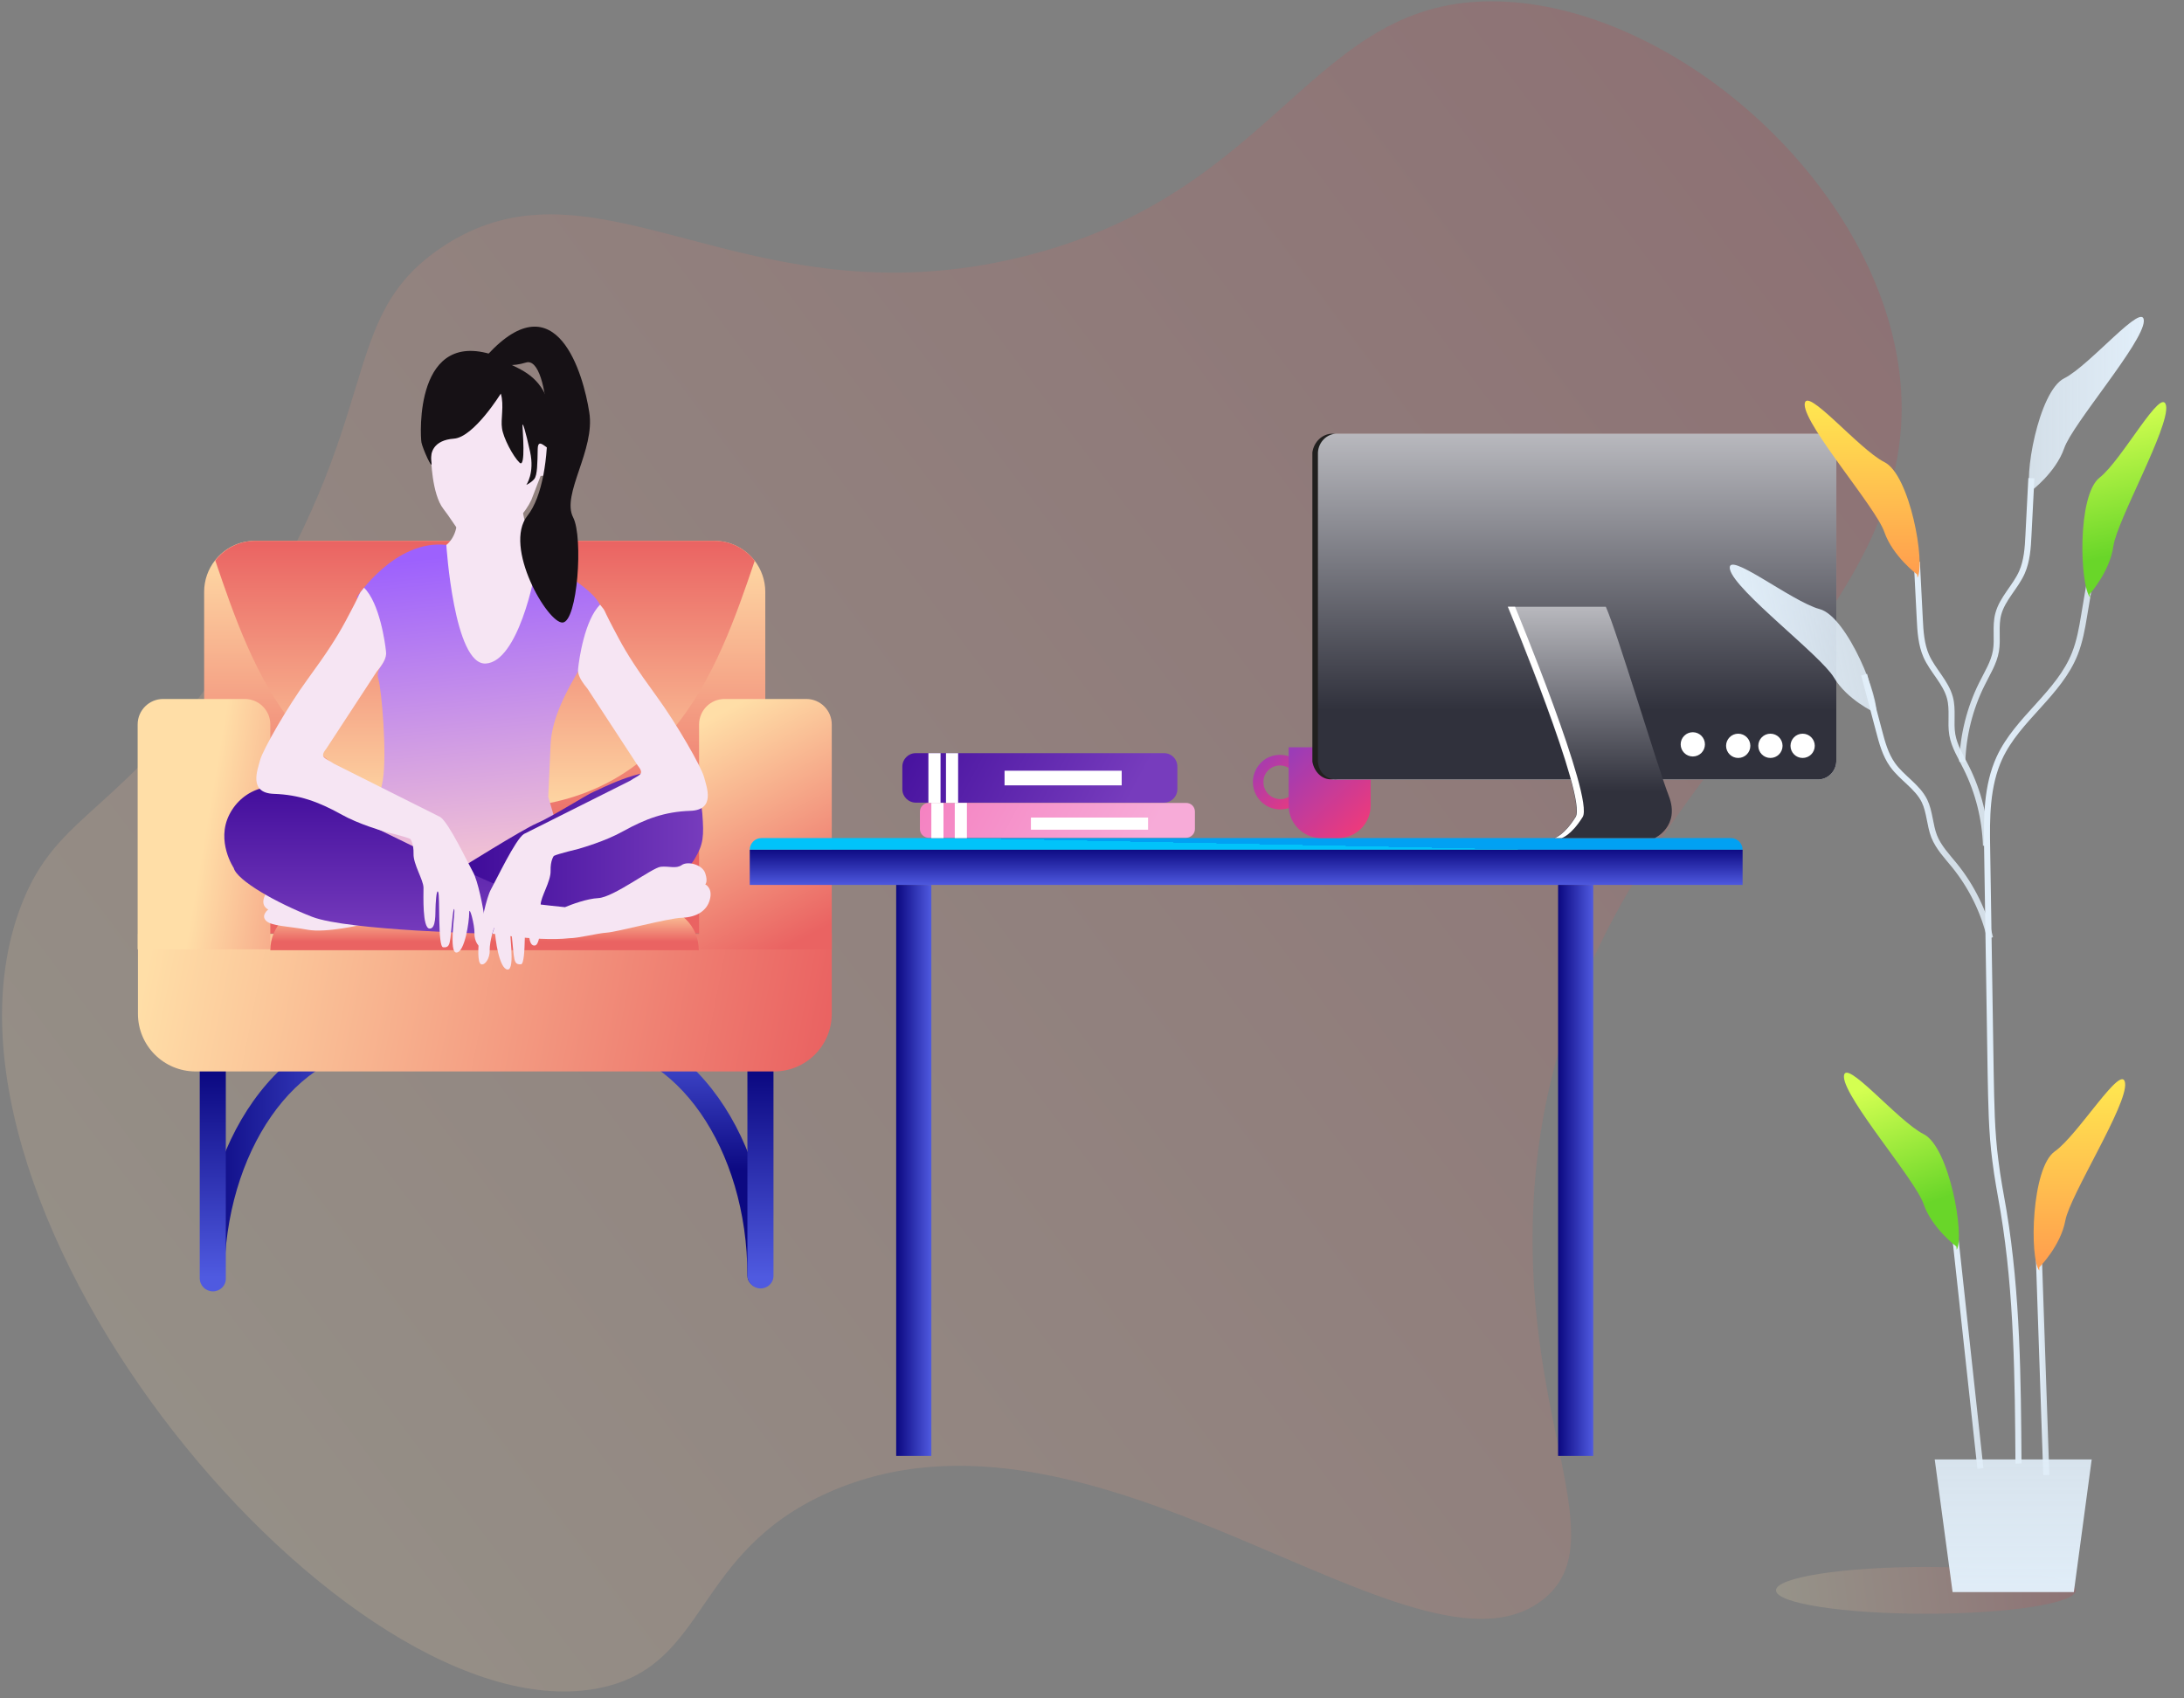<?xml version="1.0" encoding="UTF-8"?>
<svg width="180px" height="140px" viewBox="0 0 180 140" version="1.1" xmlns="http://www.w3.org/2000/svg" xmlns:xlink="http://www.w3.org/1999/xlink">
    <rect x="0" y="0" width="180" height="140" fill="#808080" stroke="none"/>
    <title>4B5004E4-1E38-4C16-AED2-90FE80CEB666</title>
    <defs>
        <linearGradient x1="124.319%" y1="9.492%" x2="-15.707%" y2="99.039%" id="linearGradient-1">
            <stop stop-color="#BB0E29" offset="0%"></stop>
            <stop stop-color="#FBFFC1" offset="100%"></stop>
        </linearGradient>
        <linearGradient x1="0.083%" y1="50.018%" x2="100.012%" y2="50.018%" id="linearGradient-2">
            <stop stop-color="#0C0982" offset="1.813%"></stop>
            <stop stop-color="#4F5AE0" offset="100%"></stop>
        </linearGradient>
        <linearGradient x1="50.048%" y1="57.015%" x2="50.048%" y2="1.393%" id="linearGradient-3">
            <stop stop-color="#0C0982" offset="1.813%"></stop>
            <stop stop-color="#4F5AE0" offset="100%"></stop>
        </linearGradient>
        <linearGradient x1="50.823%" y1="0.076%" x2="50.823%" y2="93.722%" id="linearGradient-4">
            <stop stop-color="#0C0982" offset="1.813%"></stop>
            <stop stop-color="#4F5AE0" offset="100%"></stop>
        </linearGradient>
        <linearGradient x1="50.823%" y1="1.326%" x2="50.823%" y2="94.972%" id="linearGradient-5">
            <stop stop-color="#0C0982" offset="1.813%"></stop>
            <stop stop-color="#4F5AE0" offset="100%"></stop>
        </linearGradient>
        <linearGradient x1="50%" y1="0%" x2="50%" y2="80.595%" id="linearGradient-6">
            <stop stop-color="#FFDEA7" offset="0%"></stop>
            <stop stop-color="#EA6362" offset="100%"></stop>
        </linearGradient>
        <linearGradient x1="0%" y1="48.032%" x2="100%" y2="51.968%" id="linearGradient-7">
            <stop stop-color="#FFDEA7" offset="0%"></stop>
            <stop stop-color="#EA6362" offset="100%"></stop>
        </linearGradient>
        <linearGradient x1="182.548%" y1="146.747%" x2="35.964%" y2="100%" id="linearGradient-8">
            <stop stop-color="#EA6362" offset="0%"></stop>
            <stop stop-color="#FFDEA7" offset="100%"></stop>
        </linearGradient>
        <linearGradient x1="50%" y1="0%" x2="50%" y2="80.595%" id="linearGradient-9">
            <stop stop-color="#FFDEA7" offset="0%"></stop>
            <stop stop-color="#EA6362" offset="100%"></stop>
        </linearGradient>
        <linearGradient x1="35.964%" y1="0%" x2="64.036%" y2="100%" id="linearGradient-10">
            <stop stop-color="#FFDEA7" offset="0%"></stop>
            <stop stop-color="#EA6362" offset="100%"></stop>
        </linearGradient>
        <linearGradient x1="50%" y1="104.64%" x2="50%" y2="0%" id="linearGradient-11">
            <stop stop-color="#FFDEA7" offset="0%"></stop>
            <stop stop-color="#EA6362" offset="100%"></stop>
        </linearGradient>
        <linearGradient x1="56.443%" y1="92.236%" x2="50%" y2="4.21%" id="linearGradient-12">
            <stop stop-color="#EFBFD5" offset="0%"></stop>
            <stop stop-color="#9D61FD" offset="100%"></stop>
        </linearGradient>
        <linearGradient x1="0.003%" y1="49.878%" x2="100.109%" y2="49.878%" id="linearGradient-13">
            <stop stop-color="#3E0A99" offset="1.813%"></stop>
            <stop stop-color="#773CBD" offset="100%"></stop>
        </linearGradient>
        <linearGradient x1="49.943%" y1="-4.099%" x2="49.943%" y2="102.64%" id="linearGradient-14">
            <stop stop-color="#3E0A99" offset="1.813%"></stop>
            <stop stop-color="#773CBD" offset="100%"></stop>
        </linearGradient>
        <linearGradient x1="49.952%" y1="50.038%" x2="50.015%" y2="50.002%" id="linearGradient-15">
            <stop stop-color="#01C3FA" offset="1.813%"></stop>
            <stop stop-color="#01A1F3" offset="100%"></stop>
        </linearGradient>
        <linearGradient x1="50.007%" y1="-4.191%" x2="50.007%" y2="102.385%" id="linearGradient-16">
            <stop stop-color="#0C0982" offset="1.813%"></stop>
            <stop stop-color="#4F5AE0" offset="100%"></stop>
        </linearGradient>
        <linearGradient x1="0%" y1="0.032%" x2="117.693%" y2="110.976%" id="linearGradient-17">
            <stop stop-color="#9B3CB7" offset="0%"></stop>
            <stop stop-color="#FF396F" offset="100%"></stop>
        </linearGradient>
        <linearGradient x1="9.209%" y1="0%" x2="105.225%" y2="111.015%" id="linearGradient-18">
            <stop stop-color="#9B3CB7" offset="0%"></stop>
            <stop stop-color="#FF396F" offset="100%"></stop>
        </linearGradient>
        <linearGradient x1="-22.596%" y1="42.989%" x2="86.427%" y2="53.526%" id="linearGradient-19">
            <stop stop-color="#3E0A99" offset="1.813%"></stop>
            <stop stop-color="#773CBD" offset="100%"></stop>
        </linearGradient>
        <linearGradient x1="-21.568%" y1="45.133%" x2="85.911%" y2="52.448%" id="linearGradient-20">
            <stop stop-color="#F47ABD" offset="1.813%"></stop>
            <stop stop-color="#F7ABD8" offset="100%"></stop>
        </linearGradient>
        <linearGradient x1="49.997%" y1="-16.929%" x2="49.997%" y2="80.01%" id="linearGradient-21">
            <stop stop-color="#D5D5D9" offset="0%"></stop>
            <stop stop-color="#30313C" offset="100%"></stop>
        </linearGradient>
        <linearGradient x1="49.997%" y1="-16.929%" x2="49.997%" y2="80.01%" id="linearGradient-22">
            <stop stop-color="#D5D5D9" offset="0%"></stop>
            <stop stop-color="#30313C" offset="100%"></stop>
        </linearGradient>
        <linearGradient x1="0.209%" y1="49.983%" x2="100.209%" y2="49.983%" id="linearGradient-23">
            <stop stop-color="#0C0982" offset="1.813%"></stop>
            <stop stop-color="#4F5AE0" offset="100%"></stop>
        </linearGradient>
        <linearGradient x1="124.319%" y1="48.751%" x2="-15.707%" y2="51.512%" id="linearGradient-24">
            <stop stop-color="#BB0E29" offset="0%"></stop>
            <stop stop-color="#FBFFC1" offset="100%"></stop>
        </linearGradient>
        <linearGradient x1="-4.629%" y1="49.997%" x2="105.278%" y2="49.997%" id="linearGradient-25">
            <stop stop-color="#E1EEF9" offset="0%"></stop>
            <stop stop-color="#E1EEF9" stop-opacity="0.852" offset="100%"></stop>
        </linearGradient>
        <linearGradient x1="42.894%" y1="11.508%" x2="58.119%" y2="78.851%" id="linearGradient-26">
            <stop stop-color="#D4FF51" offset="0%"></stop>
            <stop stop-color="#69D629" offset="100%"></stop>
        </linearGradient>
        <linearGradient x1="-17.944%" y1="49.987%" x2="116.272%" y2="49.987%" id="linearGradient-27">
            <stop stop-color="#E1EEF9" offset="0%"></stop>
            <stop stop-color="#E1EEF9" stop-opacity="0.852" offset="100%"></stop>
        </linearGradient>
        <linearGradient x1="50%" y1="0%" x2="50%" y2="97.377%" id="linearGradient-28">
            <stop stop-color="#FFEF50" offset="0%"></stop>
            <stop stop-color="#FF9E4E" offset="100%"></stop>
        </linearGradient>
        <linearGradient x1="49.974%" y1="110.043%" x2="49.974%" y2="-49.872%" id="linearGradient-29">
            <stop stop-color="#E1EEF9" offset="0%"></stop>
            <stop stop-color="#E1EEF9" stop-opacity="0.852" offset="100%"></stop>
        </linearGradient>
        <linearGradient x1="-1.25%" y1="49.992%" x2="101.3%" y2="49.992%" id="linearGradient-30">
            <stop stop-color="#E1EEF9" offset="0%"></stop>
            <stop stop-color="#E1EEF9" stop-opacity="0.852" offset="100%"></stop>
        </linearGradient>
        <linearGradient x1="-1.577%" y1="50.047%" x2="101.976%" y2="50.047%" id="linearGradient-31">
            <stop stop-color="#E1EEF9" offset="0%"></stop>
            <stop stop-color="#E1EEF9" stop-opacity="0.852" offset="100%"></stop>
        </linearGradient>
        <linearGradient x1="43.672%" y1="52.705%" x2="56.399%" y2="47.132%" id="linearGradient-32">
            <stop stop-color="#E1EEF9" offset="0%"></stop>
            <stop stop-color="#E1EEF9" stop-opacity="0.852" offset="100%"></stop>
        </linearGradient>
        <linearGradient x1="46.898%" y1="11.508%" x2="53.544%" y2="78.851%" id="linearGradient-33">
            <stop stop-color="#D4FF51" offset="0%"></stop>
            <stop stop-color="#69D629" offset="100%"></stop>
        </linearGradient>
        <linearGradient x1="50%" y1="0%" x2="50%" y2="97.377%" id="linearGradient-34">
            <stop stop-color="#FFEF50" offset="0%"></stop>
            <stop stop-color="#FF9E4E" offset="100%"></stop>
        </linearGradient>
        <linearGradient x1="101.859%" y1="49.957%" x2="-1.694%" y2="49.957%" id="linearGradient-35">
            <stop stop-color="#E1EEF9" offset="0%"></stop>
            <stop stop-color="#E1EEF9" stop-opacity="0.852" offset="100%"></stop>
        </linearGradient>
        <linearGradient x1="99.814%" y1="49.941%" x2="-0.06%" y2="49.941%" id="linearGradient-36">
            <stop stop-color="#E1EEF9" offset="0%"></stop>
            <stop stop-color="#E1EEF9" stop-opacity="0.852" offset="100%"></stop>
        </linearGradient>
        <linearGradient x1="14.057%" y1="57.93%" x2="86.556%" y2="42.317%" id="linearGradient-37">
            <stop stop-color="#E1EEF9" offset="0%"></stop>
            <stop stop-color="#E1EEF9" stop-opacity="0.852" offset="100%"></stop>
        </linearGradient>
    </defs>
    <g id="Usability-Testing" stroke="none" stroke-width="1" fill="none" fill-rule="evenodd">
        <g id="Step-2---Welcome" transform="translate(-610, -456)">
            <g id="Illusrations" transform="translate(300, 435)">
                <g id="Comp-perso" transform="translate(294, 0)">
                    <g id="Illustration/Personal" transform="translate(16, 21)">
                        <g>
                            <path d="M19.624,52.959 C31.959,34.324 27.566,26.359 36.352,20.421 C49.145,11.779 61.238,26.769 84.145,21.193 C105.628,15.955 107.969,-0.362 123.586,0.121 C137.393,0.531 153.276,13.831 156.245,28.845 C161.097,53.321 127.883,63.7 126.362,99.69 C125.614,117.407 133.145,127.159 127.159,131.866 C116.731,140.072 90.348,113.134 68.214,123.055 C57.062,128.052 58.414,137.272 49.483,139.131 C28.772,143.476 -7.724,99.883 1.69,74.779 C4.755,66.621 10.041,67.441 19.624,52.959 Z" id="Path" fill="url(#linearGradient-1)" opacity="0.189"></path>
                            <g id="Group" transform="translate(11.345, 26.793)">
                                <g transform="translate(0, 17.621)" id="Path">
                                    <g>
                                        <path d="M6.179,61.938 C5.648,61.938 5.214,61.503 5.214,60.972 C5.214,55.445 6.759,50.255 9.534,46.345 C12.383,42.338 16.221,40.117 20.324,40.117 C20.855,40.117 21.29,40.552 21.29,41.083 C21.29,41.614 20.855,42.048 20.324,42.048 C13.059,42.048 7.145,50.545 7.145,60.997 C7.145,61.503 6.71,61.938 6.179,61.938 Z" fill="url(#linearGradient-2)" fill-rule="nonzero"></path>
                                        <path d="M51.221,61.697 C50.69,61.697 50.255,61.262 50.255,60.731 C50.255,50.279 44.341,41.783 37.076,41.783 C36.545,41.783 36.11,41.348 36.11,40.817 C36.11,40.286 36.545,39.852 37.076,39.852 C41.179,39.852 45.017,42.072 47.866,46.079 C50.641,49.99 52.186,55.203 52.186,60.707 C52.186,61.262 51.752,61.697 51.221,61.697 Z" fill="url(#linearGradient-3)" fill-rule="nonzero"></path>
                                        <path d="M6.203,62.034 L6.203,62.034 C5.6,62.034 5.117,61.552 5.117,60.948 L5.117,43.859 L7.266,43.859 L7.266,60.948 C7.29,61.552 6.807,62.034 6.203,62.034 Z" fill="url(#linearGradient-4)" fill-rule="nonzero"></path>
                                        <path d="M51.341,61.793 L51.341,61.793 C50.738,61.793 50.255,61.31 50.255,60.707 L50.255,43.617 L52.403,43.617 L52.403,60.707 C52.428,61.31 51.945,61.793 51.341,61.793 Z" fill="url(#linearGradient-5)" fill-rule="nonzero"></path>
                                        <g>
                                            <path d="M51.728,4.369 L51.728,28.338 C51.728,30.655 49.845,32.538 47.528,32.538 L9.679,32.538 C7.362,32.538 5.479,30.655 5.479,28.338 L5.479,4.369 C5.479,3.403 5.817,2.486 6.372,1.786 C7.145,0.797 8.328,0.169 9.679,0.169 L47.528,0.169 C48.879,0.169 50.086,0.821 50.859,1.81 C51.39,2.51 51.728,3.403 51.728,4.369 Z" fill="url(#linearGradient-6)"></path>
                                            <path d="M57.207,32.562 L57.207,39.152 C57.207,41.783 55.083,43.907 52.452,43.907 L4.779,43.907 C2.148,43.907 0.024,41.783 0.024,39.152 L0.024,32.562 L57.207,32.562 Z" fill="url(#linearGradient-7)"></path>
                                            <path d="M10.934,15.303 L10.934,33.841 L0,33.841 L0,15.303 C0,14.145 0.941,13.203 2.1,13.203 L8.834,13.203 C9.993,13.203 10.934,14.145 10.934,15.303 Z" fill="url(#linearGradient-8)"></path>
                                            <path d="M10.934,33.914 L10.934,33.914 C10.934,31.934 12.528,30.341 14.507,30.341 L42.676,30.341 C44.655,30.341 46.248,31.934 46.248,33.914 L46.248,33.914" fill="url(#linearGradient-9)"></path>
                                            <path d="M57.207,15.303 L57.207,33.841 L46.272,33.841 L46.272,15.303 C46.272,14.145 47.214,13.203 48.372,13.203 L55.107,13.203 C56.266,13.203 57.207,14.145 57.207,15.303 Z" fill="url(#linearGradient-10)"></path>
                                        </g>
                                    </g>
                                    <path d="M50.859,1.81 C47.745,10.983 43.714,22.497 28.676,22.231 C28.652,22.231 28.603,22.231 28.579,22.231 C13.517,22.497 9.51,10.959 6.397,1.786 C7.169,0.797 8.352,0.169 9.703,0.169 L47.552,0.169 C48.879,0.169 50.086,0.821 50.859,1.81 Z" fill="url(#linearGradient-11)"></path>
                                </g>
                                <g transform="translate(7, 0)" id="Path">
                                    <g transform="translate(0, 1.931)">
                                        <path d="M17.186,9.003 C17.186,9.003 17.234,11.997 18.2,13.228 C19.166,14.459 19.866,16.052 20.976,16.003 C22.086,15.955 24.428,14.603 25.441,12.503 L26.214,10.5 C26.214,10.5 26.721,10.645 27.228,9.703 C27.71,8.738 26.528,5.407 25.586,4.369 C23.897,2.534 17.862,-0.193 17.186,9.003 Z" fill="#F6E5F3" fill-rule="nonzero"></path>
                                        <path d="M18.441,16.197 C18.441,16.197 19.31,15.593 19.334,14.121 C19.359,12.648 24.548,12.479 24.548,12.479 C24.548,12.479 25.297,16.969 26.31,17.862 C27.324,18.755 24.814,27.566 24.428,28.072 C24.017,28.579 21.724,29.786 20.759,27.276 C19.793,24.79 18.248,19.721 18.441,16.197 Z" fill="#F6E5F3" fill-rule="nonzero"></path>
                                        <path d="M22.931,3.717 C22.931,3.717 20.71,7.314 19.069,7.434 C17.403,7.555 17.066,8.569 17.21,9.39 C17.355,10.186 16.486,8.255 16.39,7.748 C16.293,7.241 15.762,-1.907 22.641,0.652 C22.859,0.724 23.245,1.086 23.462,1.183 C24.548,1.738 26.238,2.269 26.914,4.659 C27.59,7.048 27.397,7.628 27.155,8.159 C26.914,8.69 25.997,7.121 25.972,8.279 C25.948,9.438 25.948,10.452 25.683,10.766 C25.417,11.079 25.031,11.248 25.031,11.248 C25.031,11.248 25.731,10.283 25.345,8.521 C24.959,6.759 24.717,6.01 24.717,6.348 C24.717,6.686 25.007,9.921 24.476,9.414 C23.945,8.907 23.124,7.362 23.028,6.566 C22.907,5.841 23.221,4.683 22.931,3.717 Z" fill="#161115" fill-rule="nonzero"></path>
                                        <path d="M11.055,20.517 C11.055,20.517 14.193,15.714 18.441,16.197 C18.441,16.197 19.069,26.141 21.7,25.972 C24.331,25.803 25.755,18.852 25.852,17.766 C25.948,16.679 27.662,18.128 29.231,19.262 C30.8,20.397 31.186,21 31.548,22.255 C31.91,23.51 27.228,28.314 27.034,32.634 C26.841,36.955 26.841,36.955 26.841,36.955 L27.348,38.693 C27.348,38.693 22.834,41.566 22.014,42.483 C21.193,43.4 12.89,41.083 12.117,40.745 C11.345,40.407 12.841,37.776 13.203,35.603 C13.566,33.431 13.107,28.145 12.841,27.252 C12.576,26.383 13.445,25.972 13.421,25.224 C13.397,24.476 12.431,21.434 11.055,20.517 Z" fill="url(#linearGradient-12)"></path>
                                        <path d="M6.034,44.921 C6.034,44.921 4.007,44.052 3.524,45.017 C3.041,45.959 3.766,46.248 3.766,46.248 C3.766,46.248 3.138,46.707 3.572,47.166 C4.007,47.624 5.455,47.624 7,47.914 C8.545,48.203 11.562,47.479 11.562,47.479 L6.034,44.921 Z" fill="#F6E5F3" fill-rule="nonzero"></path>
                                        <path d="M19.455,42.941 C19.455,42.941 24.741,39.634 25.876,39.152 C27.034,38.669 30.052,36.762 30.534,36.569 C31.017,36.376 34.541,34.493 36.424,34.952 C38.307,35.41 39.393,36.448 39.538,38.331 C39.683,40.214 39.634,40.866 38.91,42.072 C38.186,43.303 36.328,44.703 34.059,45.766 C31.79,46.803 27.59,46.683 24.669,45.766 C21.748,44.824 19.455,42.941 19.455,42.941 Z" fill="url(#linearGradient-13)" fill-rule="nonzero"></path>
                                        <g transform="translate(0, 35.966)" fill-rule="nonzero">
                                            <path d="M40.166,9.438 C39.924,10.403 39.055,10.91 37.897,10.959 C36.738,10.983 32.514,12.141 31.645,12.19 C30.897,12.238 29.328,12.648 28.579,12.648 C25.779,12.962 21.386,12.141 20.252,11.924 C20.541,11.224 21.434,9.897 21.893,9.245 C23.728,9.631 27.276,9.993 28.217,10.09 C28.797,9.848 30.028,9.39 30.969,9.341 C32.248,9.269 35.41,6.831 36.11,6.759 C36.81,6.686 37.366,6.952 37.848,6.614 C38.331,6.276 39.538,6.566 39.779,7.29 C40.021,8.014 39.779,8.207 39.779,8.207 C39.779,8.207 40.407,8.497 40.166,9.438 Z" fill="#F6E5F3"></path>
                                            <path d="M23.969,9.245 C23.534,9.897 22.617,11.224 22.328,11.924 C22.159,11.9 22.062,11.876 22.062,11.876 L23.462,9.124 C23.607,9.172 23.8,9.197 23.969,9.245 Z" fill="#FED2F5"></path>
                                            <path d="M24.234,8.883 C24.234,8.883 24.138,9.028 23.993,9.245 C23.559,9.897 22.641,11.224 22.352,11.924 C22.279,12.093 22.255,12.214 22.255,12.286 C22.255,12.286 10.307,12.021 7.386,10.886 C4.466,9.752 1.183,7.893 0.917,6.855 C0.917,6.855 -0.555,4.659 0.555,2.462 C1.666,0.266 4.321,-0.579 6.976,0.772 C9.631,2.1 21.314,7.941 24.234,8.883 Z" fill="url(#linearGradient-14)"></path>
                                        </g>
                                        <path d="M17.934,38.621 C18.634,39.055 20.228,42.434 20.638,43.159 C21.048,43.883 21.483,46.103 21.603,47.045 C21.724,47.986 21.772,49.266 21.459,49.362 C21.145,49.459 20.734,48.879 20.759,48.203 C20.783,47.528 20.324,45.814 20.324,46.538 C20.324,47.262 19.962,49.748 19.286,49.797 C18.61,49.845 19.19,46.466 19.093,46.224 C18.997,45.983 18.852,48.059 18.779,48.59 C18.707,49.145 18.634,49.41 18.176,49.362 C17.717,49.314 17.934,45.114 17.766,44.8 C17.621,44.486 17.548,45.91 17.548,46.176 C17.524,46.441 17.621,47.89 17.041,47.817 C16.462,47.745 16.559,45.114 16.559,44.462 C16.559,43.81 15.714,42.531 15.738,41.662 C15.762,40.793 15.472,40.431 15.472,40.431 C15.159,40.262 13.445,39.852 13.445,39.852 C13.107,39.755 12.648,39.61 12.093,39.417 C11.345,39.152 10.5,38.814 9.728,38.379 C7.893,37.366 6.324,36.786 4.224,36.714 C2.124,36.641 2.872,34.759 3.09,33.938 C3.307,33.093 5.359,29.521 7,27.276 C8.641,25.031 9.438,23.776 10.114,22.521 C10.331,22.11 10.814,21.217 11.152,20.517 C11.224,20.348 11.297,20.203 11.369,20.083 L11.659,19.721 C12.938,20.976 13.397,24.259 13.469,24.983 C13.541,25.49 13.203,25.972 12.962,26.31 C12.841,26.455 12.745,26.576 12.697,26.648 C12.528,26.914 8.545,32.997 8.545,32.997 C7.941,33.745 8.472,33.745 9.172,34.228 L17.934,38.621 Z" fill="#F6E5F3" fill-rule="nonzero"></path>
                                        <path d="M24.838,40.021 C24.138,40.455 22.545,43.834 22.134,44.559 C21.724,45.283 21.29,47.503 21.169,48.445 C21.048,49.386 21,50.666 21.314,50.762 C21.628,50.859 22.038,50.279 22.014,49.603 C21.99,48.928 22.448,47.214 22.448,47.938 C22.448,48.662 22.81,51.148 23.486,51.197 C24.162,51.245 23.583,47.866 23.679,47.624 C23.776,47.383 23.921,49.459 23.993,49.99 C24.066,50.545 24.138,50.81 24.597,50.762 C25.055,50.714 24.838,46.514 25.007,46.2 C25.152,45.886 25.224,47.31 25.224,47.576 C25.248,47.841 25.152,49.29 25.731,49.217 C26.31,49.145 26.214,46.514 26.214,45.862 C26.214,45.21 27.059,43.931 27.034,43.062 C27.01,42.193 27.3,41.831 27.3,41.831 C27.614,41.662 29.328,41.252 29.328,41.252 C29.666,41.155 30.124,41.01 30.679,40.817 C31.428,40.552 32.272,40.214 33.045,39.779 C34.879,38.766 36.448,38.186 38.548,38.114 C40.648,38.041 39.9,36.159 39.683,35.338 C39.466,34.493 37.414,30.921 35.772,28.676 C34.131,26.431 33.334,25.176 32.659,23.921 C32.441,23.51 31.959,22.617 31.621,21.917 C31.548,21.748 31.476,21.603 31.403,21.483 L31.114,21.121 C29.834,22.376 29.376,25.659 29.303,26.383 C29.231,26.89 29.569,27.372 29.81,27.71 C29.931,27.855 30.028,27.976 30.076,28.048 C30.245,28.314 34.228,34.397 34.228,34.397 C34.831,35.145 34.3,35.145 33.6,35.628 L24.838,40.021 Z" fill="#F6E5F3" fill-rule="nonzero"></path>
                                    </g>
                                    <path d="M21.845,2.438 C21.845,2.438 22.666,3.814 25.007,3.09 C27.034,2.462 27.614,12.6 25.128,15.714 C23.1,18.272 26.793,24.597 28.024,24.524 C29.255,24.452 29.738,17.5 28.893,15.859 C27.903,13.952 30.728,10.307 30.221,7.193 C29.738,4.055 27.541,-3.717 21.845,2.438 Z" fill="#161115" fill-rule="nonzero"></path>
                                </g>
                            </g>
                            <g id="Group" transform="translate(61.793, 35.724)">
                                <g transform="translate(0, 33.31)" fill-rule="nonzero">
                                    <path d="M81.828,1.014 L0,1.014 L0,1.014 C0,0.483 0.434,0.048 0.966,0.048 L80.862,0.048 C81.393,0.048 81.828,0.483 81.828,1.014 L81.828,1.014 Z" id="Path" fill="url(#linearGradient-15)"></path>
                                    <rect id="Rectangle" fill="url(#linearGradient-16)" x="0" y="1.014" width="81.828" height="2.897"></rect>
                                </g>
                                <g transform="translate(41.276, 25.828)">
                                    <path d="M2.341,5.166 C1.11,5.117 0.145,4.055 0.193,2.824 L0.193,2.824 C0.217,2.221 0.483,1.666 0.917,1.255 C1.352,0.845 1.931,0.652 2.534,0.676 C3.766,0.724 4.731,1.786 4.683,3.017 C4.659,3.621 4.393,4.176 3.959,4.586 C3.548,4.972 3.017,5.166 2.438,5.166 C2.414,5.166 2.39,5.166 2.341,5.166 Z M1.497,1.907 C1.231,2.148 1.062,2.486 1.062,2.872 L1.062,2.872 C1.038,3.645 1.617,4.272 2.39,4.321 C2.752,4.345 3.114,4.2 3.379,3.959 C3.645,3.717 3.814,3.379 3.814,2.993 C3.838,2.221 3.259,1.593 2.486,1.545 C2.462,1.545 2.438,1.545 2.414,1.545 C2.1,1.545 1.762,1.666 1.497,1.907 Z" id="Shape" fill="url(#linearGradient-17)"></path>
                                    <path d="M7.217,7.531 L5.817,7.531 C4.345,7.531 3.138,6.324 3.138,4.852 L3.138,0.048 L9.897,0.048 L9.897,4.852 C9.897,6.324 8.714,7.531 7.217,7.531 Z" id="Path" fill="url(#linearGradient-18)"></path>
                                </g>
                                <g transform="translate(12.552, 26.31)" fill-rule="nonzero">
                                    <g>
                                        <path d="M21.579,0.048 L1.134,0.048 C0.507,0.048 0.024,0.555 0.024,1.159 L0.024,3.017 C0.024,3.645 0.531,4.128 1.134,4.128 L21.579,4.128 C22.207,4.128 22.69,3.621 22.69,3.017 L22.69,1.159 C22.69,0.531 22.207,0.048 21.579,0.048 Z" id="Path" fill="url(#linearGradient-19)"></path>
                                        <rect id="Rectangle" fill="#FFFFFF" x="8.448" y="1.497" width="9.655" height="1.207"></rect>
                                    </g>
                                    <path d="M23.414,4.152 L2.197,4.152 C1.786,4.152 1.472,4.49 1.472,4.876 L1.472,6.3 C1.472,6.71 1.81,7.024 2.197,7.024 L23.414,7.024 C23.824,7.024 24.138,6.686 24.138,6.3 L24.138,4.876 C24.138,4.466 23.824,4.152 23.414,4.152 Z" id="Path" fill="url(#linearGradient-20)"></path>
                                    <rect id="Rectangle" fill="#FFFFFF" x="10.621" y="5.359" width="9.655" height="1"></rect>
                                    <rect id="Rectangle" fill="#FFFFFF" x="4.345" y="4.152" width="1" height="2.897"></rect>
                                    <rect id="Rectangle" fill="#FFFFFF" x="3.621" y="0.048" width="1" height="4.103"></rect>
                                    <rect id="Rectangle" fill="#FFFFFF" x="2.414" y="4.152" width="1" height="2.897"></rect>
                                    <rect id="Rectangle" fill="#FFFFFF" x="2.172" y="0.048" width="1" height="4.103"></rect>
                                </g>
                                <g transform="translate(46.345, 0)" fill-rule="nonzero">
                                    <path d="M41.686,28.531 L1.786,28.531 C0.941,28.531 0.266,27.855 0.266,27.01 L0.266,1.569 C0.266,0.724 0.941,0.048 1.786,0.048 L41.686,0.048 C42.531,0.048 43.207,0.724 43.207,1.569 L43.207,26.986 C43.207,27.831 42.531,28.531 41.686,28.531 Z" id="Path" fill="#F3F5FB"></path>
                                    <path d="M41.686,28.531 L1.786,28.531 C0.941,28.531 0.266,27.855 0.266,27.01 L0.266,1.569 C0.266,0.724 0.941,0.048 1.786,0.048 L41.686,0.048 C42.531,0.048 43.207,0.724 43.207,1.569 L43.207,26.986 C43.207,27.831 42.531,28.531 41.686,28.531 Z" id="Path" fill="url(#linearGradient-21)"></path>
                                    <circle id="Oval" fill="#FFFFFF" cx="35.121" cy="25.755" r="1"></circle>
                                    <circle id="Oval" fill="#FFFFFF" cx="31.379" cy="25.634" r="1"></circle>
                                    <circle id="Oval" fill="#FFFFFF" cx="37.776" cy="25.755" r="1"></circle>
                                    <circle id="Oval" fill="#FFFFFF" cx="40.431" cy="25.755" r="1"></circle>
                                    <path d="M16.124,14.29 C16.124,14.29 22.666,30.076 21.7,31.621 C20.734,33.166 19.962,33.359 19.962,33.359 L28.241,33.359 C28.241,33.359 30.366,32.393 29.4,29.883 C28.434,27.372 25.152,16.39 24.21,14.29 L16.124,14.29 L16.124,14.29 Z" id="Path" fill="url(#linearGradient-22)"></path>
                                    <path d="M22.303,31.621 C23.269,30.076 16.728,14.29 16.728,14.29 L16.148,14.29 C16.148,14.29 22.69,30.076 21.724,31.621 C20.759,33.166 19.986,33.359 19.986,33.359 L20.566,33.359 C20.566,33.359 21.338,33.166 22.303,31.621 Z" id="Path" fill="#FFFFFF"></path>
                                    <path d="M0.483,27.059 L0.483,1.569 C0.531,0.724 1.207,0.024 2.052,0.024 L1.69,0.024 C0.845,0.024 0.145,0.7 0.024,1.569 L0.024,27.059 C0.169,27.903 0.845,28.603 1.69,28.507 L2.076,28.507 C1.207,28.603 0.531,27.903 0.483,27.059 Z" id="Path" fill="#21201F"></path>
                                </g>
                                <rect id="Rectangle" fill="url(#linearGradient-23)" fill-rule="nonzero" x="12.069" y="37.221" width="2.897" height="47.069"></rect>
                                <polygon id="Path" fill="url(#linearGradient-23)" fill-rule="nonzero" points="66.621 84.29 69.517 84.29 69.517 37.221 66.621 37.221"></polygon>
                            </g>
                            <g id="Group" transform="translate(142.414, 26.069)">
                                <ellipse id="Oval" fill="url(#linearGradient-24)" opacity="0.189" cx="16.317" cy="105.024" rx="12.359" ry="1.931"></ellipse>
                                <g id="Path">
                                    <line x1="20.807" y1="94.983" x2="18.755" y2="76.083" stroke="url(#linearGradient-25)" stroke-width="0.5"></line>
                                    <path d="M18.828,76.686 C18.828,76.686 16.824,75.19 16.124,73.186 C15.448,71.183 9.631,64.521 9.559,62.71 C9.51,60.924 14,66.355 16.124,67.417 C18.248,68.479 19.528,75.793 18.852,76.952" fill="url(#linearGradient-26)"></path>
                                    <line x1="26.238" y1="95.538" x2="25.634" y2="77.797" stroke="url(#linearGradient-27)" stroke-width="0.5"></line>
                                    <path d="M25.659,78.4 C25.659,78.4 27.421,76.638 27.807,74.538 C28.193,72.438 32.948,65.003 32.731,63.217 C32.514,61.431 28.869,67.49 26.938,68.841 C25.007,70.193 24.838,77.628 25.659,78.666" fill="url(#linearGradient-28)"></path>
                                    <polygon fill="url(#linearGradient-29)" fill-rule="nonzero" points="29.979 94.234 17.041 94.234 18.514 105.169 28.507 105.169"></polygon>
                                    <path d="M23.945,94.572 C23.897,87.621 23.848,80.621 22.714,73.766 C22.472,72.366 22.207,70.99 22.038,69.59 C21.724,67.224 21.7,64.81 21.652,62.421 C21.555,56.241 21.459,50.062 21.362,43.907 C21.314,41.348 21.314,38.717 22.376,36.4 C23.872,33.166 27.3,31.114 28.603,27.783 C28.99,26.793 29.183,25.731 29.352,24.693 C29.666,22.786 30.003,20.879 30.317,18.948" stroke="url(#linearGradient-30)" stroke-width="0.5"></path>
                                    <path d="M21.266,43.641 C21.193,41.421 20.638,39.2 19.648,37.221 C19.214,36.328 18.659,35.483 18.49,34.493 C18.321,33.503 18.562,32.441 18.297,31.452 C17.959,30.172 16.872,29.207 16.341,28 C15.931,27.059 15.859,25.997 15.81,24.959 C15.738,23.39 15.641,21.821 15.569,20.252" stroke="url(#linearGradient-31)" stroke-width="0.5"></path>
                                    <path d="M21.603,51.245 C21.097,49.072 20.083,47.021 18.683,45.283 C18.055,44.51 17.355,43.786 16.993,42.869 C16.631,41.928 16.631,40.841 16.197,39.948 C15.617,38.766 14.338,38.066 13.566,36.979 C12.962,36.134 12.697,35.121 12.431,34.107 C12.021,32.586 11.634,31.066 11.224,29.545" stroke="url(#linearGradient-32)" stroke-width="0.5"></path>
                                    <path d="M29.81,22.907 C29.81,22.907 31.476,21.048 31.766,18.948 C32.055,16.848 36.4,9.148 36.11,7.386 C35.797,5.624 32.49,11.852 30.631,13.3 C28.772,14.748 28.99,22.183 29.859,23.197" fill="url(#linearGradient-33)"></path>
                                    <path d="M15.593,21.29 C15.593,21.29 13.59,19.793 12.89,17.79 C12.214,15.786 6.397,9.124 6.324,7.314 C6.276,5.528 10.766,10.959 12.89,12.021 C15.014,13.083 16.293,20.397 15.617,21.555" fill="url(#linearGradient-34)"></path>
                                    <path d="M19.31,36.738 C19.383,34.517 19.938,32.297 20.928,30.317 C21.362,29.424 21.917,28.579 22.086,27.59 C22.255,26.6 22.014,25.538 22.279,24.548 C22.617,23.269 23.703,22.303 24.234,21.097 C24.645,20.155 24.717,19.093 24.766,18.055 C24.838,16.486 24.934,14.917 25.007,13.348" stroke="url(#linearGradient-35)" stroke-width="0.5"></path>
                                    <path d="M25.007,14.386 C25.007,14.386 27.01,12.89 27.71,10.886 C28.386,8.883 34.203,2.221 34.276,0.41 C34.324,-1.376 29.834,4.055 27.71,5.117 C25.586,6.179 24.307,13.493 24.983,14.652" fill="url(#linearGradient-36)" fill-rule="nonzero"></path>
                                    <path d="M12.093,32.659 C12.093,32.659 9.824,31.621 8.738,29.786 C7.652,27.952 0.603,22.641 0.169,20.879 C-0.241,19.141 5.262,23.534 7.555,24.138 C9.848,24.741 12.6,31.645 12.19,32.9" fill="url(#linearGradient-37)" fill-rule="nonzero"></path>
                                </g>
                            </g>
                        </g>
                    </g>
                </g>
            </g>
        </g>
    </g>
</svg>